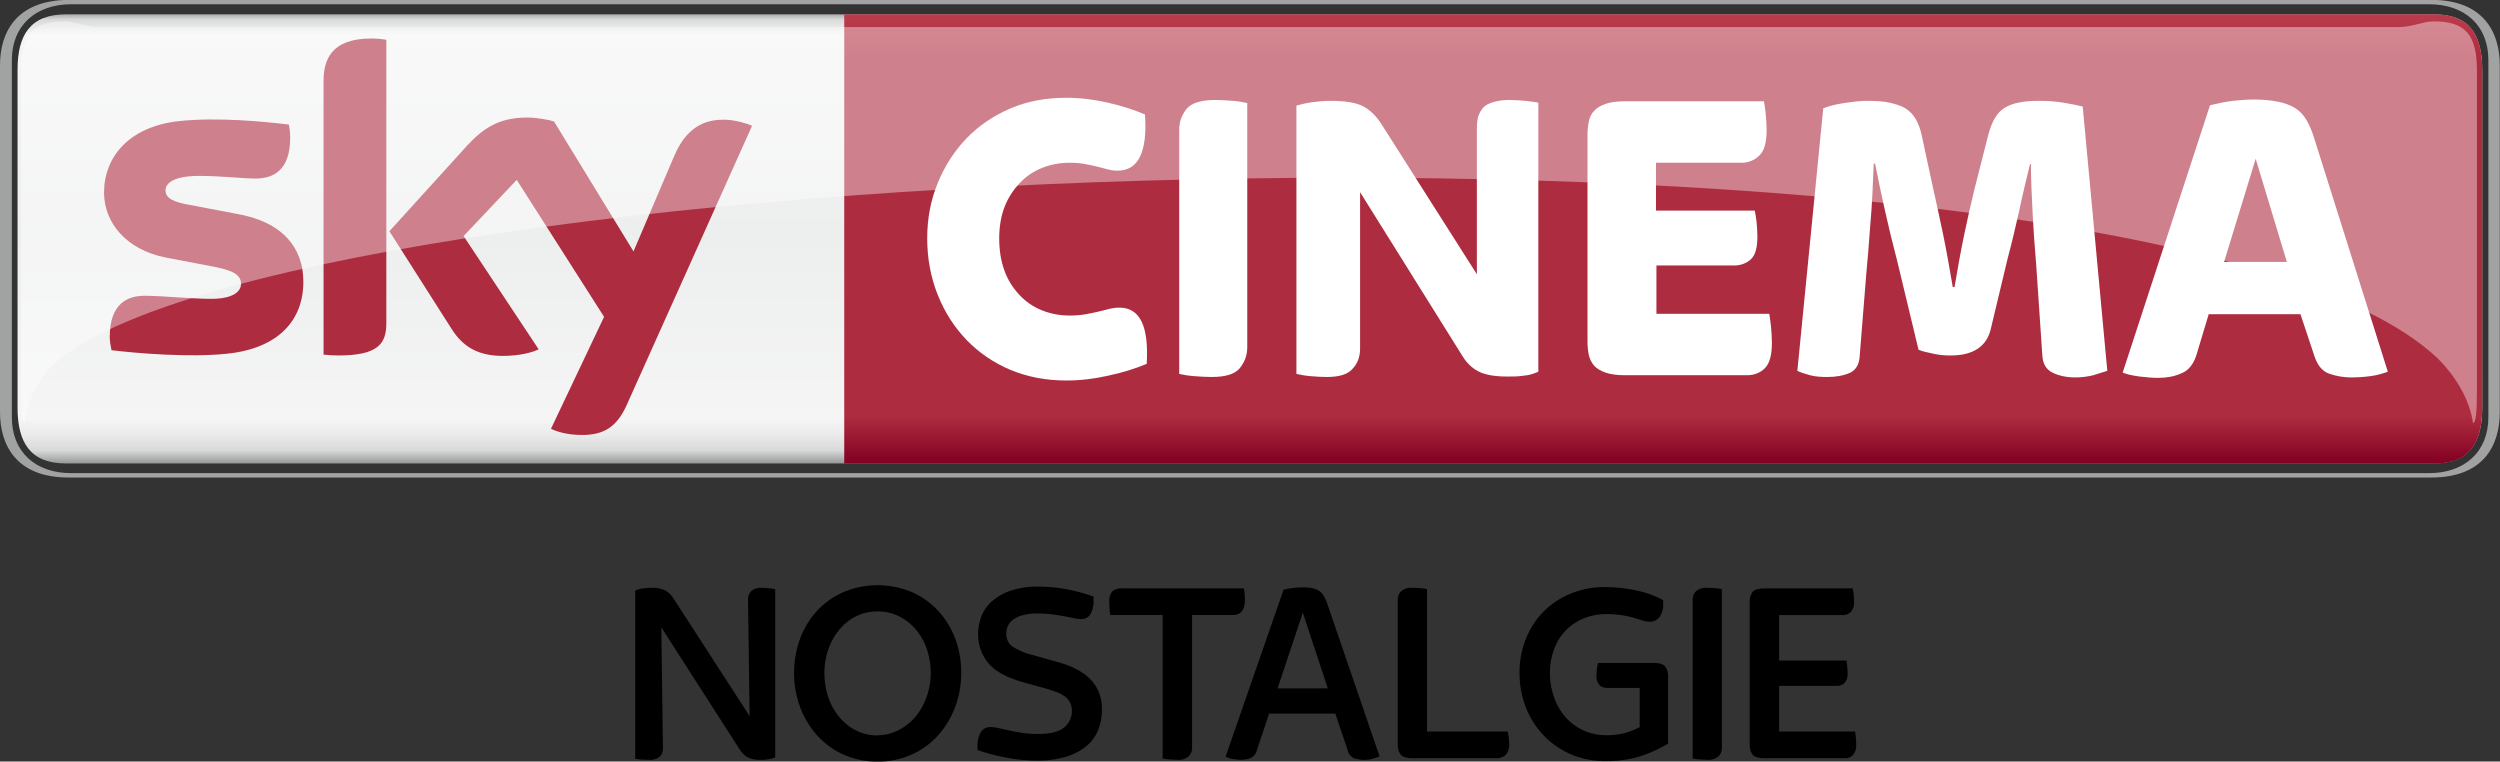 <svg id="e" version="1.1" viewBox="0 0 569.45 173.47" xmlns="http://www.w3.org/2000/svg">
 <rect x="0" y="0" width="569.45" height="173.47" fill="#333333" stroke="none"/>
 <defs id="f">
  <style id="g">.cls-1{fill:url(#d);}.cls-2{fill:#a1a2a2;}.cls-3{fill:url(#c);}.cls-4{fill:#fff;}.cls-5{fill:#ae2c3f;}.cls-6{opacity:0.4;}</style>
  <linearGradient id="d" x1="-3667.1" x2="-3667.1" y1="2.33" y2="106.34" gradientTransform="matrix(-1 0 0 1 -3382.4 0)" gradientUnits="userSpaceOnUse">
   <stop id="h" stop-color="#868685" offset="0"/>
   <stop id="i" stop-color="#d8d9d9" offset=".02"/>
   <stop id="j" stop-color="#f5f5f5" offset=".05"/>
   <stop id="k" stop-color="#edeeee" offset=".49"/>
   <stop id="l" stop-color="#f5f5f5" offset=".9"/>
   <stop id="m" stop-color="#ebebec" offset=".93"/>
   <stop id="n" stop-color="#d8d9d9" offset=".96"/>
   <stop id="o" stop-color="#868685" offset="1"/>
  </linearGradient>
  <linearGradient id="c" x1="378.87" x2="378.87" y1="105.52" y2="3.22" gradientUnits="userSpaceOnUse">
   <stop id="p" stop-color="#820021" offset="0"/>
   <stop id="q" stop-color="#ae2c3f" offset=".1"/>
   <stop id="r" stop-color="#ae2c3f" offset=".9"/>
   <stop id="s" stop-color="#ba3c4c" offset="1"/>
  </linearGradient>
  <linearGradient id="b" x1="-3666.4" x2="-3666.4" y1="2.879" y2="106.89" gradientTransform="matrix(-1 0 0 1 -3381.7 0)" gradientUnits="userSpaceOnUse">
   <stop id="t" stop-color="#868685" offset="0"/>
   <stop id="u" stop-color="#D8D9D9" offset=".02"/>
   <stop id="v" stop-color="#F5F5F5" offset=".052"/>
   <stop id="w" stop-color="#EDEEEE" offset=".488"/>
   <stop id="x" stop-color="#F5F5F5" offset=".895"/>
   <stop id="y" stop-color="#EBEBEC" offset=".929"/>
   <stop id="z" stop-color="#D8D9D9" offset=".964"/>
   <stop id="aa" stop-color="#868685" offset="1"/>
  </linearGradient>
  <linearGradient id="a" x1="378.87" x2="378.87" y1="106.07" y2="3.769" gradientUnits="userSpaceOnUse">
   <stop id="ab" stop-color="#820021" offset="0"/>
   <stop id="ac" stop-color="#AE2C3F" offset=".104"/>
   <stop id="ad" stop-color="#AE2C3F" offset=".902"/>
   <stop id="ae" stop-color="#BA3C4C" offset="1"/>
  </linearGradient>
 </defs>
 <g id="af" transform="matrix(1 0 0 1 3.34e-6 -.53)">
  <g id="ag">
   <path id="ah" class="st0" d="m15 106.1c-8.1 0-11-4.8-11-12.7v-77c0-7.9 2.9-12.6 11-12.6h539.5c8.1 0 10.9 4.8 10.9 12.7v76.9c0 7.9-2.9 12.7-10.9 12.7h-539.5z" fill="url(#b)"/>
   <path id="ai" class="st1" d="m16.2 108.3c-8.1 0-13.5-4.8-13.5-12.7v-81.4c0-7.9 5.5-12.7 13.5-12.7h537.1c8.1 0 13.5 4.8 13.5 12.7v81.4c0 7.9-5.5 12.7-13.5 12.7h-537.1zm537.6 1c12 0 15.6-7.4 15.6-14.9v-79c0-7.4-3.6-14.9-15.6-14.9h-538.2c-12 0.1-15.6 7.5-15.6 14.9v79c0 7.4 3.6 14.9 15.6 14.9z" fill="#a1a2a2"/>
   <path id="aj" class="st2" d="m554.5 3.8h-362.2v102.3h362.2c8.1 0 10.9-4.8 10.9-12.7v-77c0-7.9-2.8-12.6-10.9-12.6z" fill="url(#a)"/>
   <g id="ak" fill="#fff">
    <path id="al" class="st3" d="m242.8 87.2c-4.5 0-8.7-0.8-12.6-2.4-3.8-1.6-7.2-3.9-10-6.8s-5-6.3-6.6-10.3-2.4-8.3-2.4-12.9c0-4.5 0.8-8.7 2.4-12.6s3.8-7.3 6.6-10.2 6.1-5.1 10-6.8c3.8-1.6 8-2.4 12.6-2.4 3.3 0 6.4 0.4 9.5 1.1s5.9 1.6 8.5 2.7c0.6 8.5-1.5 12.8-6.2 12.8-0.8 0-1.6-0.1-2.3-0.3s-1.5-0.4-2.3-0.6-1.8-0.4-2.8-0.6-2.2-0.3-3.6-0.3c-2.2 0-4.3 0.4-6.3 1.2s-3.7 2-5.1 3.5-2.6 3.3-3.4 5.4-1.2 4.5-1.2 7.1c0 2.8 0.4 5.2 1.2 7.4s2 4 3.4 5.5 3.1 2.7 5.1 3.5 4.1 1.2 6.3 1.2c1.4 0 2.6-0.1 3.7-0.3s2.1-0.4 2.9-0.6c0.9-0.2 1.7-0.4 2.4-0.6 0.8-0.2 1.6-0.3 2.4-0.3 4.7 0 6.7 4.3 6.2 12.8-2.6 1.1-5.5 2-8.8 2.7-3.1 0.7-6.3 1.1-9.6 1.1z"/>
    <path id="am" class="st3" d="m275.9 86.4c-1.3 0-2.7-0.1-4-0.2s-2.4-0.3-3.3-0.5v-55.6c0-1.9 0.6-3.4 1.7-4.8 1.1-1.3 3.3-2 6.5-2 1.3 0 2.7 0.1 4 0.2s2.4 0.3 3.3 0.5v55.6c0 1.9-0.6 3.4-1.7 4.8-1.2 1.4-3.3 2-6.5 2z"/>
    <path id="an" class="st3" d="m302.1 86.4c-1.3 0-2.5-0.1-3.7-0.2s-2.2-0.3-3.1-0.5v-61.1c1-0.3 2.2-0.6 3.7-0.8s2.8-0.3 3.9-0.3c3.5 0 6.1 0.4 7.7 1.3s2.9 2.2 4 3.9l21.8 34.3v-33.5c0-0.8 0.1-1.6 0.3-2.4 0.2-0.7 0.6-1.4 1.1-2s1.3-1 2.3-1.3 2.2-0.5 3.6-0.5c1.3 0 2.5 0.1 3.7 0.2s2.2 0.3 3 0.4v61.3c-0.9 0.4-2 0.8-3.3 0.9-1.3 0.2-2.5 0.2-3.7 0.2-3 0-5.2-0.4-6.7-1.2s-2.7-2-3.6-3.5l-23.3-37.3v35.6c0 1.8-0.5 3.3-1.6 4.5-1.1 1.4-3.1 2-6.1 2z"/>
    <path id="ao" class="st3" d="m370.1 86c-1.8 0-3.2-0.2-4.4-0.6-1.1-0.4-2-0.9-2.6-1.6s-1-1.5-1.2-2.4c-0.2-1-0.3-2-0.3-3.1v-47c0-1.1 0.1-2.1 0.3-3.1s0.6-1.8 1.2-2.4c0.6-0.7 1.5-1.2 2.6-1.6s2.6-0.6 4.4-0.6h31.7c0.1 0.7 0.3 1.7 0.4 2.9s0.2 2.5 0.2 3.7c0 2.7-0.5 4.6-1.6 5.7s-2.5 1.7-4.1 1.7h-19.5v10.9h22.5c0.1 0.6 0.3 1.5 0.4 2.5 0.1 1.1 0.2 2.2 0.2 3.4 0 2.6-0.5 4.3-1.5 5.2s-2.3 1.4-3.8 1.4h-17.7v11h25.7c0.1 0.7 0.3 1.7 0.4 2.9s0.2 2.5 0.2 3.7c0 2.8-0.5 4.7-1.6 5.8s-2.5 1.6-4.1 1.6z"/>
    <path id="ap" class="st3" d="m416.2 86.4c-1.5 0-2.8-0.1-3.9-0.4s-2.1-0.6-2.9-1l5.9-59.8c1.2-0.5 2.8-0.9 4.8-1.2s3.7-0.5 5.1-0.5c2 0 3.7 0.1 5.1 0.4s2.7 0.7 3.7 1.3 1.8 1.5 2.4 2.5c0.6 1.1 1.1 2.4 1.4 4l2.5 11.6c0.7 3.2 1.5 6.7 2.3 10.6s1.5 7.9 2.2 12h0.4c0.7-4.1 1.4-8.1 2.2-11.9s1.6-7.4 2.4-10.6l3.1-12.2c0.8-3 2-5.1 3.7-6.1 1.7-1.1 4.3-1.6 7.9-1.6 1.8 0 3.6 0.1 5.4 0.4s3.3 0.6 4.5 0.9l5.6 60.2c-0.9 0.3-2 0.6-3.2 1-1.2 0.3-2.6 0.5-4.1 0.5-2 0-3.8-0.4-5.2-1.1s-2.2-2-2.3-3.9l-1.4-20.7c-0.3-3.6-0.6-7.5-0.8-11.5s-0.4-7.8-0.4-11.4h-0.2c-0.8 3.3-1.7 6.9-2.5 10.8-0.9 3.9-1.7 7.4-2.6 10.7l-3.9 16.3c-1 3.8-4 5.8-9.1 5.8-1.3 0-2.6-0.1-3.9-0.4s-2.5-0.5-3.4-0.9l-4.9-20.4c-1-3.8-1.9-7.5-2.7-11.1s-1.6-7.3-2.3-10.9h-0.3c-0.2 5.1-0.4 9.8-0.8 14.1-0.3 4.3-0.6 7.9-0.9 11l-1.5 18.7c-0.1 1.9-0.8 3.1-2.1 3.8-1.6 0.7-3.3 1-5.3 1z"/>
    <path id="aq" class="st3" d="m491.6 86.6c-1.2 0-2.6-0.1-4.2-0.3s-2.9-0.5-3.9-0.9l19.9-60.9c1.7-0.4 3.5-0.8 5.2-1 1.8-0.2 3.4-0.3 4.9-0.3 2.1 0 3.9 0.2 5.4 0.5s2.8 0.8 3.8 1.4 1.9 1.5 2.5 2.5c0.7 1.1 1.2 2.3 1.7 3.7l17 53.9c-1.1 0.4-2.4 0.8-3.9 1s-3 0.3-4.5 0.3c-1.7 0-3.3-0.3-4.8-0.8-1.6-0.5-2.7-1.8-3.4-3.7l-3.3-9.9h-20.9l-2.8 9.3c-0.7 2.2-1.9 3.6-3.5 4.2-1.6 0.7-3.3 1-5.2 1zm15-26.4h14.3l-7.1-23.5z"/>
   </g>
   <path id="ar" class="st4" d="m125.5 98.2c1.2 0.6 3.7 1.4 6.8 1.4 5.3 0.1 8.2-1.9 10.4-6.7l28.6-63.7c-1.2-0.6-3.8-1.3-5.9-1.4-3.7-0.1-8.6 0.7-11.8 8.2l-9.3 21.8-18.1-29.6c-1.2-0.4-4-0.9-6.1-0.9-6.4 0-10 2.4-13.7 6.4l-17.7 19.5 14.2 22.3c2.6 4.1 6.1 6.1 11.7 6.1 3.7 0 6.7-0.8 8.1-1.5l-17.1-25.8 12.1-12.8 19.9 31.2zm-37.5-24.1c0 4.7-1.8 7.4-11 7.4-1.2 0-2.3-0.1-3.3-0.2v-62.3c0-4.7 1.6-9.7 10.9-9.7 1.2 0 2.3 0.1 3.4 0.3v64.5zm-18.9-9.4c0 8.8-5.7 15.2-17.4 16.4-8.4 0.9-20.6-0.1-26.3-0.8-0.2-0.9-0.4-2.1-0.4-3 0-7.7 4.1-9.4 8-9.4 4 0 10.4 0.7 15.1 0.7 5.2 0 6.8-1.8 6.8-3.4 0-2.2-2.1-3.1-6.1-3.9l-11-2.1c-9.2-1.8-14.1-8.1-14.1-14.8 0-8.2 5.8-15.1 17.2-16.3 8.6-0.9 19.1 0.1 24.9 0.8 0.2 1 0.3 1.9 0.3 3 0 7.6-4 9.3-7.9 9.3-3 0-7.6-0.6-12.9-0.6-5.4 0-7.6 1.5-7.6 3.3 0 1.9 2.1 2.7 5.5 3.3l10.5 2c10.8 1.8 15.4 7.9 15.4 15.5z" fill="#ae2c3f"/>
   <g id="as" class="st5" display="none">
    <path id="at" class="st6" d="m194.1 175.3c-10.8 0-18.8-8.2-18.8-19.7 0-11.1 8.1-19.8 18.8-19.8 4 0 7.8 0.8 11.1 2.2 0.5 3.4-0.8 5.5-2.8 5.5-1.6 0-3.6-1.5-8-1.5-6.8 0-12.1 5.4-12.1 13.7 0 8.6 5.3 13.6 12.1 13.6 4.5 0 6.2-1.5 7.8-1.5 2.3 0 3.7 1.9 3.2 5.5-3.4 1.2-6.9 2-11.3 2z" display="inline"/>
    <path id="au" class="st6" d="m208.2 155.3c0-11.2 7.7-19.9 19-19.9 11.3-0.1 19 8.7 19 19.9s-7.7 20.2-19 20.2-19-9-19-20.2zm31.1 0c0-8-5.3-14-12.1-14-6.7 0-12.1 5.9-12.1 14 0 8.3 5.3 14.3 12 14.3s12.2-6.3 12.2-14.3z" display="inline"/>
    <path id="av" class="st6" d="m282.6 142.3h-0.1l-7.1 26.9c-0.6 2.2-2.2 2.9-4.6 2.9-1.2 0-2.6-0.2-3.5-0.5l-8.1-29.4h-0.1l-2.7 30.6c-0.2 1.7-1.4 2.2-3.2 2.2-1.3 0-2.3-0.4-3-0.7l3.9-37.6c1.1-0.5 3.2-0.8 4.5-0.8 3.6 0 5.2 1 5.9 3.6l6.5 25.8h0.1l6.5-25.6c0.7-2.7 2.6-3.8 5.8-3.8 1.6 0 3.4 0.3 4.5 0.6l3.7 37.8c-0.8 0.3-1.9 0.7-3.2 0.7-1.8 0-3.1-0.5-3.3-2.3z" display="inline"/>
    <path id="aw" class="st6" d="m301.1 174.7c-2.9 0-3.4-1.3-3.4-3.1v-32.5c0-1.8 0.5-3.1 3.4-3.1h20c0.1 0.6 0.3 1.8 0.3 3 0 2.3-1.1 3.1-2.6 3.1h-14.5v10.3h15.3c0.1 0.6 0.2 1.7 0.2 2.8 0 2.2-1 3-2.4 3h-13.2v10.4h17.3c0.1 0.7 0.2 1.7 0.2 2.8 0 2.4-1.1 3.3-2.5 3.3z" display="inline"/>
    <path id="ax" class="st6" d="m331 174.7c-2.9 0-3.4-1.3-3.4-3.1v-32.5c0-1.8 0.5-3.1 3.4-3.1h8.1c12.9 0 20.9 7.4 20.9 19 0 10.9-7.9 19.6-21 19.6h-8zm8.6-6c7.5 0 13.6-4.5 13.6-13.7 0-8.3-6.1-12.8-13.7-12.8h-5.2v26.5z" display="inline"/>
    <path id="ay" class="st6" d="m377.4 152.8 9.2-14.9c0.9-1.5 2-2 3.9-2 1.1 0 2.9 0.3 3.8 0.9l-13.8 21.5v14c0 1.5-0.8 2.8-3.4 2.8-1.2 0-2.6-0.2-3.3-0.3v-16.4l-14-21.5c1.1-0.6 2.8-1 4-1 2.1 0 3.4 0.4 4.3 1.9z" display="inline"/>
   </g>
   <g id="az">
    <g id="ba" class="st8" opacity=".4">
     <g id="bb">
      <path id="bc" class="st3" d="m555.2 82.1c6.9 6.9 7.9 13.3 8.1 14.8 0.7 0 0.9-3 0.9-7.6v-72.6c0-8.4-2.7-11.3-9.9-11.3-2.4 0-4.8 1.3-8 1.3h-523.6c-3.2 0-5.6-1.3-8-1.3-7.1 0-9.9 2.8-9.9 11.3v72.6c0 4.5 0.3 7.6 0.9 7.6 0.2-1.4 0.5-8.4 8.1-14.8 61.3-47.3 475.4-61.8 541.4 0z" fill="#fff"/>
     </g>
    </g>
   </g>
  </g>
 </g>
 <g id="bd">
  <path id="be" d="M147.79,173.06q-.89,0-1.76-.06a8.2,8.2,0,0,1-1.34-.18V134.5a6.28,6.28,0,0,1,1.66-.45,12.82,12.82,0,0,1,1.84-.15,7,7,0,0,1,3.42.63,5.65,5.65,0,0,1,1.81,1.81l17.33,26.78-.36-26.6a2.69,2.69,0,0,1,.68-1.84,3.2,3.2,0,0,1,2.47-.77,16.47,16.47,0,0,1,1.7.09,10.23,10.23,0,0,1,1.34.21v38.32a8.79,8.79,0,0,1-3.21.54,6.18,6.18,0,0,1-3.15-.62,5.25,5.25,0,0,1-1.67-1.64l-17.91-27.91.36,27.55a2.66,2.66,0,0,1-.68,1.87A3.38,3.38,0,0,1,147.79,173.06Z"/>
  <path id="bf" d="m199.91 173.47a18.67 18.67 0 0 1-7.74-1.58 17.83 17.83 0 0 1-6-4.34 20.28 20.28 0 0 1-3.9-6.43 22.75 22.75 0 0 1 0-15.71 19.22 19.22 0 0 1 3.9-6.34 18.1 18.1 0 0 1 6-4.22 20.11 20.11 0 0 1 15.47 0 18.11 18.11 0 0 1 6 4.22 19.32 19.32 0 0 1 3.9 6.31 21.68 21.68 0 0 1 1.4 7.85 21.92 21.92 0 0 1-1.4 7.88 20.3 20.3 0 0 1-3.9 6.43 17.84 17.84 0 0 1-6 4.34 18.67 18.67 0 0 1-7.73 1.59zm-0.06-6a10.36 10.36 0 0 0 4.7-1.1 12.56 12.56 0 0 0 3.87-3 14.13 14.13 0 0 0 2.58-4.47 16.26 16.26 0 0 0 1-5.59 16.47 16.47 0 0 0-0.92-5.56 13.7 13.7 0 0 0-2.56-4.46 12.06 12.06 0 0 0-3.84-2.95 10.74 10.74 0 0 0-4.76-1.07 10.86 10.86 0 0 0-4.7 1 11.68 11.68 0 0 0-3.84 2.92 14.18 14.18 0 0 0-2.59 4.43 15.92 15.92 0 0 0-1 5.59 17.07 17.07 0 0 0 0.92 5.71 14 14 0 0 0 2.56 4.52 11.86 11.86 0 0 0 3.84 3 10.6 10.6 0 0 0 4.74 1.08z"/>
  <path id="bg" d="M236,173.24a37.18,37.18,0,0,1-6.34-.59,48.07,48.07,0,0,1-7-1.79,2.6,2.6,0,0,0,0-.42,2.49,2.49,0,0,1,0-.42,6.25,6.25,0,0,1,.71-3.18,2.48,2.48,0,0,1,2.32-1.22,8.73,8.73,0,0,1,1.84.24l2.41.54q1.34.3,3,.54a25,25,0,0,0,3.6.24q4.1,0,5.86-1.49a4.7,4.7,0,0,0,1.75-3.75,4.16,4.16,0,0,0-.42-1.93,3.93,3.93,0,0,0-1.19-1.37,7.93,7.93,0,0,0-1.87-1q-1.1-.41-2.53-.83l-4.94-1.37q-5.83-1.61-8.12-4.46a10.17,10.17,0,0,1-2.29-6.54,11.73,11.73,0,0,1,.66-3.78,8.66,8.66,0,0,1,2.26-3.48,12.43,12.43,0,0,1,4.28-2.56,19.21,19.21,0,0,1,6.72-1,34.76,34.76,0,0,1,5.86.54,40.31,40.31,0,0,1,6.52,1.73v.83a6.11,6.11,0,0,1-.68,3.15,2.41,2.41,0,0,1-2.23,1.13,7.69,7.69,0,0,1-1.7-.21q-.92-.21-2.08-.42t-2.65-.42a24.23,24.23,0,0,0-3.33-.21,12.94,12.94,0,0,0-3.45.39,6.34,6.34,0,0,0-2.2,1,3.88,3.88,0,0,0-1.19,1.46,4,4,0,0,0-.36,1.64,3.5,3.5,0,0,0,1.34,3,15.19,15.19,0,0,0,4.79,2l5.24,1.49Q251,153.42,251,161.52a12.65,12.65,0,0,1-.86,4.76,9.31,9.31,0,0,1-2.71,3.69,13.15,13.15,0,0,1-4.64,2.41A23,23,0,0,1,236,173.24Z"/>
  <path id="bh" d="M268.1,173.06q-1,0-1.87-.09a10.31,10.31,0,0,1-1.4-.21V140.09h-11.9a7.85,7.85,0,0,1-.18-1.28q-.06-.8-.06-1.7a3.07,3.07,0,0,1,.77-2.5,3.13,3.13,0,0,1,2-.59h27.85a11.55,11.55,0,0,1,.24,2.74q0,3.33-2.74,3.33h-9.28v30.17a2.82,2.82,0,0,1-.74,2A3.52,3.52,0,0,1,268.1,173.06Z"/>
  <path id="bi" d="M282.68,173.06a11.17,11.17,0,0,1-1.87-.18,4.77,4.77,0,0,1-1.64-.54l13.19-38a15.38,15.38,0,0,1,2.23-.42,19.71,19.71,0,0,1,2.11-.12A11,11,0,0,1,299,134a4.25,4.25,0,0,1,1.55.66,3.8,3.8,0,0,1,1,1.13,9.24,9.24,0,0,1,.77,1.7l11.92,34.81a12.12,12.12,0,0,1-1.64.54,6.86,6.86,0,0,1-1.7.24,7.76,7.76,0,0,1-2.38-.33,2.44,2.44,0,0,1-1.49-1.7l-2.87-8.51H289.08L286.25,171a2.6,2.6,0,0,1-1.37,1.67A6,6,0,0,1,282.68,173.06ZM291,156.81h11.45l-5.69-17.25Z"/>
  <path id="bj" d="M321.83,172.7q-2.2,0-2.83-.86a3.72,3.72,0,0,1-.62-2.23V136.7a2.82,2.82,0,0,1,.74-2,3.52,3.52,0,0,1,2.65-.8q1,0,1.88.09a10.29,10.29,0,0,1,1.4.21v32.43h18.39c.08.44.15.88.21,1.34a10.81,10.81,0,0,1,.09,1.4,3.41,3.41,0,0,1-.8,2.62,3.24,3.24,0,0,1-2.23.71Z"/>
  <path id="bk" d="M365.68,173.36a19.42,19.42,0,0,1-8-1.61,18.8,18.8,0,0,1-6.16-4.34,19.38,19.38,0,0,1-4-6.4,21.56,21.56,0,0,1-1.4-7.76,20.47,20.47,0,0,1,1.43-7.68,18.27,18.27,0,0,1,10.14-10.32,20.09,20.09,0,0,1,7.88-1.52,34.6,34.6,0,0,1,6.9.71,22.86,22.86,0,0,1,6.37,2.26v.77a5.17,5.17,0,0,1-.77,3,2.68,2.68,0,0,1-2.38,1.13,5,5,0,0,1-1.58-.27q-.8-.27-1.9-.59a23.71,23.71,0,0,0-2.65-.59,22.39,22.39,0,0,0-3.75-.27,13.35,13.35,0,0,0-5.12,1,11.89,11.89,0,0,0-4,2.68,12.13,12.13,0,0,0-2.65,4.2,15.37,15.37,0,0,0-1,5.56,16.42,16.42,0,0,0,1,5.65,13.46,13.46,0,0,0,2.65,4.49,12.19,12.19,0,0,0,9.19,4,15.88,15.88,0,0,0,4.28-.5,16.48,16.48,0,0,0,3.33-1.34v-8.93H366.1a2.51,2.51,0,0,1-1.76-.62,3.14,3.14,0,0,1-.68-2.35A10.19,10.19,0,0,1,364,151h12.5q2.2,0,2.83.86a3.71,3.71,0,0,1,.63,2.23v15.29a30.65,30.65,0,0,1-6.57,2.95A25.86,25.86,0,0,1,365.68,173.36Z"/>
  <path id="bl" d="M388.82,173.06q-1,0-1.87-.09a10.31,10.31,0,0,1-1.4-.21V136.7a2.82,2.82,0,0,1,.74-2,3.52,3.52,0,0,1,2.65-.8q1,0,1.87.09a10.28,10.28,0,0,1,1.4.21v36.06a2.82,2.82,0,0,1-.74,2A3.53,3.53,0,0,1,388.82,173.06Z"/>
  <path id="bm" d="M402,172.7q-2.2,0-2.83-.86a3.72,3.72,0,0,1-.62-2.23V137.12a3.72,3.72,0,0,1,.62-2.23q.63-.86,2.83-.86h20a10,10,0,0,1,.21,1.31,15.64,15.64,0,0,1,.09,1.67,3.18,3.18,0,0,1-.74,2.41,2.58,2.58,0,0,1-1.81.68H405.25v10.35H420.6l.15,1.22a13.23,13.23,0,0,1,.09,1.58,3.15,3.15,0,0,1-.68,2.32,2.36,2.36,0,0,1-1.7.65H405.25v10.41h17.31l.15,1.22a13.27,13.27,0,0,1,.09,1.58,3.6,3.6,0,0,1-.71,2.53,2.37,2.37,0,0,1-1.79.74Z"/>
 </g>
</svg>
